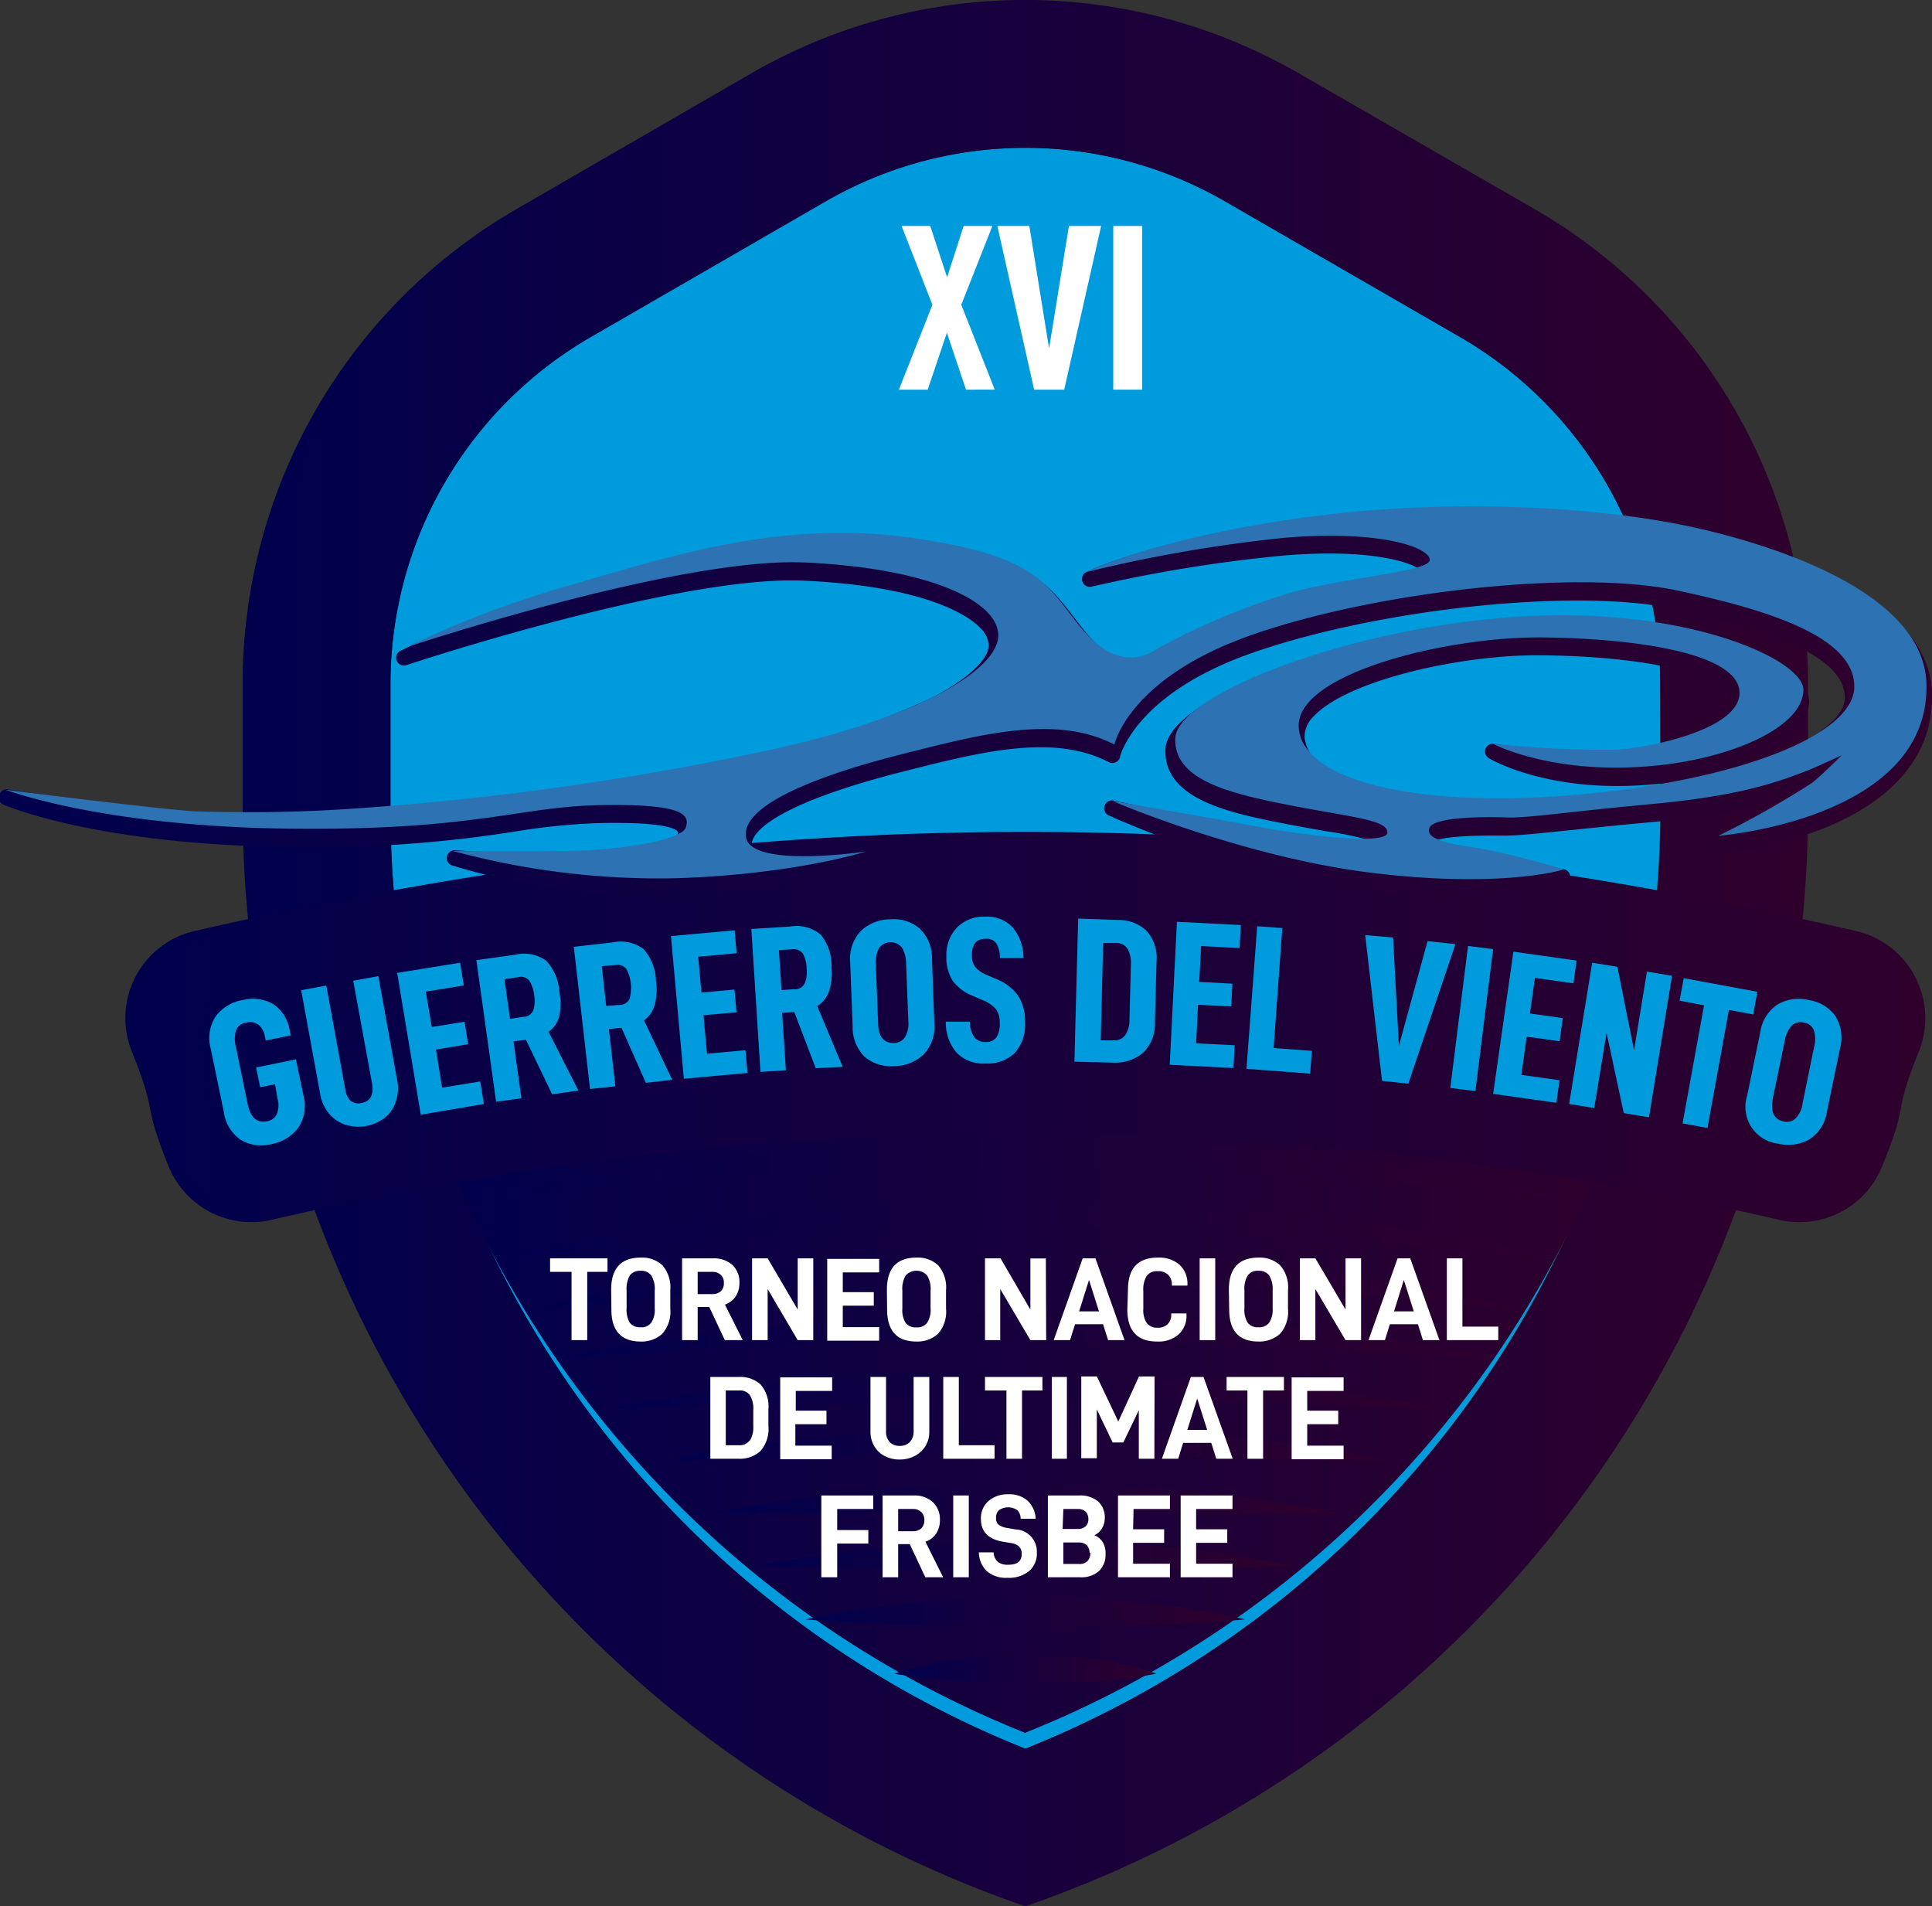 <svg xmlns="http://www.w3.org/2000/svg" xmlns:xlink="http://www.w3.org/1999/xlink" viewBox="0 0 180 177.58"><rect x="0" y="0" width="180" height="177.58" fill="#333333" stroke="none"/><defs><style>.cls-1{isolation:isolate;}.cls-2{fill:#009bdd;}.cls-3{fill:url(#Degradado_sin_nombre_103);}.cls-4{fill:url(#Degradado_sin_nombre_103-2);}.cls-5{mix-blend-mode:color-dodge;}.cls-6{fill:url(#Degradado_sin_nombre_103-3);}.cls-7{fill:url(#Degradado_sin_nombre_103-4);}.cls-8{fill:url(#Degradado_sin_nombre_103-5);}.cls-9{fill:url(#Degradado_sin_nombre_103-6);}.cls-10{fill:url(#Degradado_sin_nombre_103-7);}.cls-11{fill:url(#Degradado_sin_nombre_103-8);}.cls-12{fill:url(#Degradado_sin_nombre_103-9);}.cls-13{fill:url(#Degradado_sin_nombre_103-10);}.cls-14{fill:url(#Degradado_sin_nombre_103-11);}.cls-15{fill:url(#Degradado_sin_nombre_103-12);}.cls-16{fill:url(#Degradado_sin_nombre_103-13);}.cls-17{fill:url(#Degradado_sin_nombre_103-14);}.cls-18{fill:#fff;}.cls-19{fill:url(#Degradado_sin_nombre_103-15);}.cls-20{fill:url(#Degradado_sin_nombre_103-16);}.cls-21{fill:#2d73b4;fill-rule:evenodd;}</style><linearGradient id="Degradado_sin_nombre_103" x1="22.61" y1="88.79" x2="168.45" y2="88.79" gradientUnits="userSpaceOnUse"><stop offset="0" stop-color="#00004d"/><stop offset="1" stop-color="#2f002c"/></linearGradient><linearGradient id="Degradado_sin_nombre_103-2" x1="40.24" y1="127.05" x2="150.82" y2="127.05" xlink:href="#Degradado_sin_nombre_103"/><linearGradient id="Degradado_sin_nombre_103-3" x1="46.29" y1="114.5" x2="144.77" y2="114.5" xlink:href="#Degradado_sin_nombre_103"/><linearGradient id="Degradado_sin_nombre_103-4" x1="44.5" y1="108.92" x2="146.55" y2="108.92" xlink:href="#Degradado_sin_nombre_103"/><linearGradient id="Degradado_sin_nombre_103-5" x1="42.34" y1="103.43" x2="148.71" y2="103.43" xlink:href="#Degradado_sin_nombre_103"/><linearGradient id="Degradado_sin_nombre_103-6" x1="40.18" y1="98.1" x2="150.87" y2="98.1" xlink:href="#Degradado_sin_nombre_103"/><linearGradient id="Degradado_sin_nombre_103-7" x1="49.5" y1="119.44" x2="141.56" y2="119.44" xlink:href="#Degradado_sin_nombre_103"/><linearGradient id="Degradado_sin_nombre_103-8" x1="51.87" y1="124.41" x2="139.18" y2="124.41" xlink:href="#Degradado_sin_nombre_103"/><linearGradient id="Degradado_sin_nombre_103-9" x1="56.82" y1="129.43" x2="134.23" y2="129.43" xlink:href="#Degradado_sin_nombre_103"/><linearGradient id="Degradado_sin_nombre_103-10" x1="61.62" y1="134.48" x2="129.43" y2="134.48" xlink:href="#Degradado_sin_nombre_103"/><linearGradient id="Degradado_sin_nombre_103-11" x1="66.26" y1="139.6" x2="124.8" y2="139.6" xlink:href="#Degradado_sin_nombre_103"/><linearGradient id="Degradado_sin_nombre_103-12" x1="70.74" y1="144.86" x2="120.32" y2="144.86" xlink:href="#Degradado_sin_nombre_103"/><linearGradient id="Degradado_sin_nombre_103-13" x1="75.06" y1="150.16" x2="115.99" y2="150.16" xlink:href="#Degradado_sin_nombre_103"/><linearGradient id="Degradado_sin_nombre_103-14" x1="83.31" y1="155.46" x2="107.74" y2="155.46" xlink:href="#Degradado_sin_nombre_103"/><linearGradient id="Degradado_sin_nombre_103-15" x1="11.68" y1="95.67" x2="179.38" y2="95.67" xlink:href="#Degradado_sin_nombre_103"/><linearGradient id="Degradado_sin_nombre_103-16" x1="0" y1="65.45" x2="180" y2="65.45" xlink:href="#Degradado_sin_nombre_103"/></defs><g class="cls-1"><g id="Capa_2" data-name="Capa 2"><g id="Capa_1-2" data-name="Capa 1"><path class="cls-2" d="M154.68,63.66V75.19a95.14,95.14,0,0,1-5.38,31.62,94,94,0,0,1-53.77,56.07A94,94,0,0,1,41.81,107a95.05,95.05,0,0,1-5.43-31.78V63.66A37.33,37.33,0,0,1,55,31.42L76.92,18.76a37.2,37.2,0,0,1,37.22,0l21.93,12.66A37.34,37.34,0,0,1,154.68,63.66Z"/><path class="cls-3" d="M143,19.49,121,6.83a51,51,0,0,0-51,0L48.1,19.49A51,51,0,0,0,22.61,63.66V75.19A108.28,108.28,0,0,0,95.53,177.58,108.36,108.36,0,0,0,168.45,75.19V63.66A51,51,0,0,0,143,19.49Zm11.73,55.7a95.14,95.14,0,0,1-5.38,31.62,94,94,0,0,1-53.77,56.07A94,94,0,0,1,41.81,107a95.05,95.05,0,0,1-5.43-31.78V63.66A37.33,37.33,0,0,1,55,31.42L76.92,18.76a37.2,37.2,0,0,1,37.22,0l21.93,12.66a37.34,37.34,0,0,1,18.61,32.24Z"/><path class="cls-2" d="M149.27,106.81A94,94,0,0,1,95.5,162.88,94.09,94.09,0,0,1,41.78,107l53.37,10.29Z"/><path class="cls-4" d="M150.82,103.75A96.74,96.74,0,0,1,95.5,161.42,96.75,96.75,0,0,1,40.24,103.9l54.9-11.23Z"/><g class="cls-5"><path class="cls-6" d="M46.29,117.29a194.75,194.75,0,0,1,24.46-4.21,228,228,0,0,1,24.78-1.38,220.73,220.73,0,0,1,24.78,1.35,187.83,187.83,0,0,1,24.46,4.24c-8.24-.85-16.44-1.62-24.64-2.13s-16.4-.76-24.6-.78-16.4.24-24.6.75S54.52,116.41,46.29,117.29Z"/><path class="cls-7" d="M44.5,111.82a200.18,200.18,0,0,1,25.35-4.37A234.42,234.42,0,0,1,95.53,106a229.66,229.66,0,0,1,25.68,1.4,194.6,194.6,0,0,1,25.34,4.4c-8.54-.89-17-1.69-25.53-2.22s-17-.79-25.49-.81-17,.26-25.49.78S53,110.9,44.5,111.82Z"/><path class="cls-8" d="M42.34,106.45a209.6,209.6,0,0,1,26.42-4.55,244.38,244.38,0,0,1,26.77-1.49,241.57,241.57,0,0,1,26.76,1.45,203.85,203.85,0,0,1,26.42,4.59c-8.9-.93-17.76-1.75-26.61-2.31s-17.72-.82-26.57-.84-17.71.26-26.57.81S51.24,105.5,42.34,106.45Z"/><path class="cls-9" d="M40.18,101.24a217.11,217.11,0,0,1,27.5-4.74A256.51,256.51,0,0,1,95.53,95a249.25,249.25,0,0,1,27.85,1.52,209.84,209.84,0,0,1,27.49,4.77c-9.26-1-18.48-1.83-27.7-2.4S104.74,98,95.53,98s-18.43.27-27.65.84S49.44,100.25,40.18,101.24Z"/><path class="cls-10" d="M49.5,121.87a192,192,0,0,1,22.87-3.67A226.78,226.78,0,0,1,95.53,117a221,221,0,0,1,23.15,1.16,184.17,184.17,0,0,1,22.88,3.7c-7.72-.62-15.39-1.2-23-1.59s-15.32-.58-23-.6-15.32.18-23,.57S57.21,121.23,49.5,121.87Z"/><path class="cls-11" d="M51.87,126.52a193.12,193.12,0,0,1,21.71-3.18c7.29-.68,14.62-1,22-1s14.66.32,22,1a186.38,186.38,0,0,1,21.7,3.21c-7.33-.39-14.6-.82-21.87-1.1S102.79,125,95.53,125s-14.52.13-21.79.41S59.2,126.1,51.87,126.52Z"/><path class="cls-12" d="M56.82,131.25a170.88,170.88,0,0,1,19.25-2.75q9.71-.89,19.46-.89c6.49,0,13,.28,19.46.86a166,166,0,0,1,19.24,2.78c-6.5-.2-12.95-.48-19.4-.67s-12.87-.28-19.3-.3-12.87.09-19.31.27S63.32,131,56.82,131.25Z"/><path class="cls-13" d="M61.62,136.05a149.18,149.18,0,0,1,16.87-2.38c5.66-.5,11.35-.75,17-.76s11.38.24,17,.73a144.67,144.67,0,0,1,16.86,2.41c-5.7,0-11.35-.19-17-.29s-11.28-.15-16.91-.17-11.27,0-16.91.14S67.32,136,61.62,136.05Z"/><path class="cls-14" d="M66.26,140.92a125,125,0,0,1,14.56-2c4.89-.45,9.8-.64,14.71-.65s9.82.17,14.71.62a119.52,119.52,0,0,1,14.56,2.08c-4.93.11-9.81.07-14.68,0s-9.73,0-14.59-.06-9.72,0-14.59,0S71.18,141,66.26,140.92Z"/><path class="cls-15" d="M70.74,145.86a98.7,98.7,0,0,1,12.33-1.78c4.14-.39,8.3-.55,12.46-.56s8.31.15,12.45.52a97.12,97.12,0,0,1,12.34,1.82c-4.18.23-8.31.27-12.44.31s-8.24,0-12.35,0-8.23,0-12.36-.06S74.91,146.06,70.74,145.86Z"/><path class="cls-16" d="M75.06,150.85a81.68,81.68,0,0,1,10.19-1.56c3.41-.31,6.85-.46,10.28-.47s6.86.13,10.28.45A73.25,73.25,0,0,1,116,150.85c-3.45.34-6.86.45-10.27.55s-6.8.1-10.19.09-6.79,0-10.2-.12S78.51,151.17,75.06,150.85Z"/><path class="cls-17" d="M83.31,155.91a32.73,32.73,0,0,1,6.08-1.38,48.58,48.58,0,0,1,6.14-.41,43.41,43.41,0,0,1,6.13.39,29.72,29.72,0,0,1,6.08,1.4,44.71,44.71,0,0,1-6.13.73q-3,.18-6.08.16c-2,0-4-.07-6.09-.19A51.84,51.84,0,0,1,83.31,155.91Z"/></g><path class="cls-18" d="M54.71,118.48v6.36H53.25v-6.36h-2v-1.26h5.35v1.26Z"/><path class="cls-18" d="M56.94,120.15c0-2,.92-3,2.77-3a2.79,2.79,0,0,1,2,.71,3.15,3.15,0,0,1,.74,2.33v1.74a3.07,3.07,0,0,1-.76,2.33,2.85,2.85,0,0,1-2,.71c-1.82,0-2.73-1-2.73-3ZM61,121.87v-1.64a2.37,2.37,0,0,0-.32-1.41,1.14,1.14,0,0,0-1-.44,1.16,1.16,0,0,0-1,.43,2.52,2.52,0,0,0-.3,1.42v1.64a2.38,2.38,0,0,0,.3,1.36,1.21,1.21,0,0,0,1,.41,1.13,1.13,0,0,0,1-.43A2.19,2.19,0,0,0,61,121.87Z"/><path class="cls-18" d="M65,121.75v3.09H63.55v-7.62h2.9a2.58,2.58,0,0,1,1.78.61,2.18,2.18,0,0,1,.66,1.67,2.26,2.26,0,0,1-.35,1.27,2,2,0,0,1-1,.76l1.66,3.31H67.53l-1.45-3.09Zm1.37-1.2a1.1,1.1,0,0,0,.79-.27,1,1,0,0,0,.28-.78.94.94,0,0,0-.29-.74,1.05,1.05,0,0,0-.78-.28H65v2.07Z"/><path class="cls-18" d="M75.77,124.84H74.32l-2.8-4.76v4.76H70.07v-7.62h1.45l2.8,4.77v-4.77h1.45Z"/><path class="cls-18" d="M78.52,120.37h2.89v1.26H78.52v2h3.39v1.26H77.07v-7.62h4.84v1.26H78.52Z"/><path class="cls-18" d="M82.63,120.15c0-2,.92-3,2.77-3a2.79,2.79,0,0,1,2,.71,3.15,3.15,0,0,1,.74,2.33v1.74a3.07,3.07,0,0,1-.76,2.33,2.85,2.85,0,0,1-2,.71c-1.82,0-2.73-1-2.73-3Zm4.07,1.72v-1.64a2.37,2.37,0,0,0-.32-1.41,1.34,1.34,0,0,0-2,0,2.43,2.43,0,0,0-.31,1.42v1.64a2.29,2.29,0,0,0,.31,1.36,1.17,1.17,0,0,0,1,.41,1.13,1.13,0,0,0,1-.43A2.19,2.19,0,0,0,86.7,121.87Z"/><path class="cls-18" d="M97.47,124.84H96l-2.81-4.76v4.76H91.77v-7.62h1.45L96,122v-4.77h1.44Z"/><path class="cls-18" d="M100.16,123.36l-.47,1.48H98.17l2.7-7.62h1.19l2.71,7.62h-1.53l-.47-1.48Zm1.3-4.13-.92,2.93h1.85Z"/><path class="cls-18" d="M105.09,120.15c0-2,.93-3,2.8-3a2.9,2.9,0,0,1,2,.66,2.41,2.41,0,0,1,.74,1.87v.08h-1.45v-.07a1.25,1.25,0,0,0-.34-.93,1.3,1.3,0,0,0-1-.34,1.15,1.15,0,0,0-1,.43,2.46,2.46,0,0,0-.32,1.42v1.64a2.19,2.19,0,0,0,.33,1.35,1.19,1.19,0,0,0,1,.42,1.25,1.25,0,0,0,.94-.33,1.22,1.22,0,0,0,.33-.91v-.09h1.42v.08a2.37,2.37,0,0,1-.73,1.88,2.85,2.85,0,0,1-2,.66c-1.85,0-2.78-1-2.78-3Z"/><path class="cls-18" d="M113.22,117.22v7.62h-1.45v-7.62Z"/><path class="cls-18" d="M114.49,120.15c0-2,.93-3,2.77-3a2.79,2.79,0,0,1,2,.71,3.1,3.1,0,0,1,.74,2.33v1.74a3.1,3.1,0,0,1-.75,2.33,2.89,2.89,0,0,1-2,.71c-1.82,0-2.73-1-2.73-3Zm4.08,1.72v-1.64a2.44,2.44,0,0,0-.32-1.41,1.15,1.15,0,0,0-1-.44,1.13,1.13,0,0,0-1,.43,2.43,2.43,0,0,0-.31,1.42v1.64a2.29,2.29,0,0,0,.31,1.36,1.17,1.17,0,0,0,1,.41,1.15,1.15,0,0,0,1-.43A2.26,2.26,0,0,0,118.57,121.87Z"/><path class="cls-18" d="M126.81,124.84h-1.45l-2.81-4.76v4.76h-1.44v-7.62h1.44l2.81,4.77v-4.77h1.45Z"/><path class="cls-18" d="M129.49,123.36l-.46,1.48H127.5l2.71-7.62h1.18l2.72,7.62h-1.54l-.46-1.48Zm1.3-4.13-.91,2.93h1.84Z"/><path class="cls-18" d="M136.25,117.22v6.36h3.34v1.26H134.8v-7.62Z"/><path class="cls-18" d="M68.86,128.27a2.78,2.78,0,0,1,2,.7,3.12,3.12,0,0,1,.73,2.32v1.56a3.1,3.1,0,0,1-.75,2.33,2.85,2.85,0,0,1-2,.71H66.18v-7.62Zm1,5.93a2.33,2.33,0,0,0,.32-1.36v-1.47a2.37,2.37,0,0,0-.32-1.41,1.13,1.13,0,0,0-1-.43H67.62v5.1h1.23A1.15,1.15,0,0,0,69.83,134.2Z"/><path class="cls-18" d="M74.14,131.41H77v1.26h-2.9v2h3.39v1.26H72.69v-7.62h4.84v1.26H74.14Z"/><path class="cls-18" d="M81.45,134.71a2.6,2.6,0,0,1-.35-1.34v-5.1h1.45v5.06a1.4,1.4,0,0,0,.34,1,1.24,1.24,0,0,0,.94.36,1.25,1.25,0,0,0,.94-.36,1.41,1.41,0,0,0,.35-1v-5.06h1.46v5.1a2.51,2.51,0,0,1-.36,1.34,2.48,2.48,0,0,1-1,.92,3,3,0,0,1-1.41.33,3,3,0,0,1-1.4-.33A2.41,2.41,0,0,1,81.45,134.71Z"/><path class="cls-18" d="M89.33,128.27v6.36h3.33v1.26H87.88v-7.62Z"/><path class="cls-18" d="M95.22,129.53v6.36H93.77v-6.36h-2v-1.26h5.35v1.26Z"/><path class="cls-18" d="M99.4,128.27v7.62H98v-7.62Z"/><path class="cls-18" d="M107.55,135.89H106.1v-4.52l-1.44,3h-1l-1.47-3.08v4.55h-1.45v-7.62h1.45l2,4.2,1.93-4.2h1.45Z"/><path class="cls-18" d="M110.23,134.41l-.46,1.48h-1.52l2.7-7.62h1.18l2.72,7.62h-1.53l-.47-1.48Zm1.31-4.13-.92,2.92h1.85Z"/><path class="cls-18" d="M117.68,129.53v6.36h-1.46v-6.36h-1.94v-1.26h5.34v1.26Z"/><path class="cls-18" d="M121.79,131.41h2.89v1.26h-2.89v2h3.39v1.26h-4.84v-7.62h4.84v1.26h-3.39Z"/><path class="cls-18" d="M78,142.53h2.9v1.26H78v3.14H76.52v-7.62h4.84v1.26H78Z"/><path class="cls-18" d="M83.68,143.84v3.09H82.23v-7.62h2.89a2.54,2.54,0,0,1,1.78.61,2.18,2.18,0,0,1,.67,1.67,2.26,2.26,0,0,1-.35,1.27,2,2,0,0,1-1,.76l1.65,3.31H86.21l-1.45-3.09Zm1.37-1.2a1.1,1.1,0,0,0,.79-.27,1.06,1.06,0,0,0,.28-.78,1,1,0,0,0-.29-.74,1.05,1.05,0,0,0-.78-.28H83.68v2.07Z"/><path class="cls-18" d="M90.26,139.31v7.62H88.81v-7.62Z"/><path class="cls-18" d="M91.2,144.61h1.37a1.26,1.26,0,0,0,.4.89,1.5,1.5,0,0,0,1,.26c.81,0,1.22-.33,1.22-1a.93.93,0,0,0-.24-.69,1.41,1.41,0,0,0-.77-.33l-.72-.12c-1.38-.23-2.07-.94-2.07-2.12a2.12,2.12,0,0,1,.71-1.68,2.7,2.7,0,0,1,1.86-.62,2.54,2.54,0,0,1,1.78.6,2.43,2.43,0,0,1,.75,1.68h-1.4a1.08,1.08,0,0,0-.32-.81,1.53,1.53,0,0,0-1.69,0,.91.91,0,0,0-.28.71A.82.82,0,0,0,93,142a1.71,1.71,0,0,0,.8.33l.8.14a2.06,2.06,0,0,1,2,2.15,2.14,2.14,0,0,1-.74,1.75,3,3,0,0,1-2,.61,2.76,2.76,0,0,1-1.91-.61A2.48,2.48,0,0,1,91.2,144.61Z"/><path class="cls-18" d="M103,144.75a2.09,2.09,0,0,1-.62,1.61,2.45,2.45,0,0,1-1.72.57H97.63v-7.62h2.93a2.56,2.56,0,0,1,1.74.55,2,2,0,0,1,.63,1.57,1.82,1.82,0,0,1-.26.94,1.61,1.61,0,0,1-.7.64,1.76,1.76,0,0,1,.79.68A2,2,0,0,1,103,144.75Zm-4-2.32h1.38a1.07,1.07,0,0,0,.76-.24.87.87,0,0,0,.26-.67,1,1,0,0,0-.26-.71,1.07,1.07,0,0,0-.76-.24H99.07Zm2.51,2.22a1,1,0,0,0-.26-.71,1.06,1.06,0,0,0-.78-.25H99.07v2h1.47a1,1,0,0,0,.78-.27A1.05,1.05,0,0,0,101.58,144.65Z"/><path class="cls-18" d="M105.57,142.46h2.89v1.26h-2.89v1.95H109v1.26h-4.84v-7.62H109v1.26h-3.39Z"/><path class="cls-18" d="M111.44,142.46h2.9v1.26h-2.9v1.95h3.39v1.26H110v-7.62h4.83v1.26h-3.39Z"/><path class="cls-19" d="M175.36,108.63a8.3,8.3,0,0,1-9.61,5,310.1,310.1,0,0,0-140.44,0,8.32,8.32,0,0,1-9.61-5c-2.6-6.47-.83-4.23-3.42-10.69a8.32,8.32,0,0,1,5.88-11.22c53.79-12.3,101-12.3,154.74,0a8.34,8.34,0,0,1,5.88,11.22C176.19,104.4,178,102.16,175.36,108.63Z"/><path class="cls-2" d="M20.85,103.57l-1.22-5.89a3.72,3.72,0,0,1,.46-3,4,4,0,0,1,2.55-1.53,3.81,3.81,0,0,1,2.82.39A3.61,3.61,0,0,1,27,96.06l.09.39-2.33.48-.09-.39a1.69,1.69,0,0,0-.61-1.09,1.29,1.29,0,0,0-1.07-.2,1.19,1.19,0,0,0-1,.73,2.92,2.92,0,0,0,0,1.6l1.08,5.25q.39,1.9,1.8,1.62a1.19,1.19,0,0,0,.92-.68,2.2,2.2,0,0,0,.07-1.4L25.62,101l-1.38.28-.38-1.84,3.71-.76.7,3.37a3.66,3.66,0,0,1-.48,3,4,4,0,0,1-2.52,1.53,3.74,3.74,0,0,1-2.86-.41A3.76,3.76,0,0,1,20.85,103.57Z"/><path class="cls-2" d="M30.64,103.72a3.82,3.82,0,0,1-.81-1.8l-1.77-9.68,2.34-.43,1.76,9.62a1.86,1.86,0,0,0,.51,1.12,1.18,1.18,0,0,0,1,.2c.83-.15,1.14-.74,1-1.77l-1.76-9.62,2.34-.43L37,100.61a3.81,3.81,0,0,1-.12,2,3.14,3.14,0,0,1-1,1.49,4.06,4.06,0,0,1-3.68.68A3.38,3.38,0,0,1,30.64,103.72Z"/><path class="cls-2" d="M40.23,95.67l3.05-.49.34,2.09-3,.5.57,3.55,3.55-.58.34,2.1-5.88,1L37,90.63l5.87-.95.34,2.12-3.54.57Z"/><path class="cls-2" d="M47.84,97l.74,5.31-2.36.32L44.38,89.44l3.6-.5a3.55,3.55,0,0,1,2.9.55,4.58,4.58,0,0,1,1.23,2.89,5.78,5.78,0,0,1,0,2.26,2.57,2.57,0,0,1-1,1.48l2.78,5.47-2.45.35L49,96.86Zm.93-2.28a1,1,0,0,0,.91-.6,2.89,2.89,0,0,0,.08-1.43,3,3,0,0,0-.45-1.34,1,1,0,0,0-1.05-.32L47,91.22l.52,3.69Z"/><path class="cls-2" d="M56.73,95.86l.6,5.33-2.36.26L53.46,88.2l3.61-.41a3.57,3.57,0,0,1,2.89.62,4.61,4.61,0,0,1,1.15,2.93A5.8,5.8,0,0,1,61,93.59a2.58,2.58,0,0,1-1,1.46l2.63,5.54-2.46.28-2.27-5.13Zm1-2.25a1,1,0,0,0,.93-.58,3.8,3.8,0,0,0-.31-2.78,1.05,1.05,0,0,0-1-.35L56.06,90l.42,3.71Z"/><path class="cls-2" d="M65.35,92.46l3.08-.28.19,2.12-3.08.27.33,3.59,3.58-.33.19,2.12-5.93.54L62.51,87.2l5.93-.54.19,2.14-3.58.32Z"/><path class="cls-2" d="M72.87,94.35l.35,5.35-2.37.15L70,86.54l3.62-.23a3.51,3.51,0,0,1,2.85.76,4.54,4.54,0,0,1,1,3,5.7,5.7,0,0,1-.22,2.24,2.61,2.61,0,0,1-1.11,1.41l2.37,5.66L76,99.51l-2-5.23Zm1.1-2.2a1,1,0,0,0,1-.54,2.86,2.86,0,0,0,.18-1.41,2.91,2.91,0,0,0-.35-1.37,1.05,1.05,0,0,0-1-.4l-1.23.08.24,3.72Z"/><path class="cls-2" d="M79.44,95.63l-.23-6a3.72,3.72,0,0,1,1-2.91,3.93,3.93,0,0,1,2.76-1.08,3.71,3.71,0,0,1,2.73.87,3.81,3.81,0,0,1,1.13,2.83l.22,6a3.67,3.67,0,0,1-1,2.88,3.94,3.94,0,0,1-2.74,1.09,3.8,3.8,0,0,1-2.76-.87A3.84,3.84,0,0,1,79.44,95.63Zm5.19-.47-.21-5.35a2.88,2.88,0,0,0-.4-1.55,1.35,1.35,0,0,0-2.14.08,3,3,0,0,0-.28,1.57l.21,5.35c0,1.31.55,1.94,1.5,1.9a1.18,1.18,0,0,0,1-.55A2.47,2.47,0,0,0,84.63,95.16Z"/><path class="cls-2" d="M88.12,95.17l2.24,0a2.63,2.63,0,0,0,.41,1.45,1.3,1.3,0,0,0,1.06.45,1.18,1.18,0,0,0,1-.44,2.26,2.26,0,0,0,.31-1.36A2,2,0,0,0,92.78,94a3.19,3.19,0,0,0-1.22-.83l-.91-.39a4.35,4.35,0,0,1-1.89-1.41,4.11,4.11,0,0,1-.59-2.28,3.69,3.69,0,0,1,1-2.7,3.51,3.51,0,0,1,2.62-1,3.26,3.26,0,0,1,2.56,1,4.42,4.42,0,0,1,1,2.86l-2.19,0a2.66,2.66,0,0,0-.33-1.36,1.1,1.1,0,0,0-1-.44c-.87,0-1.29.52-1.28,1.54a1.75,1.75,0,0,0,.33,1.11,2.75,2.75,0,0,0,1.08.73l.88.38a4.58,4.58,0,0,1,2,1.52,4.33,4.33,0,0,1,.66,2.47,4,4,0,0,1-.94,2.87,3.64,3.64,0,0,1-2.73,1,3.45,3.45,0,0,1-2.7-1A4.28,4.28,0,0,1,88.12,95.17Z"/><path class="cls-2" d="M104.14,85.7a3.76,3.76,0,0,1,2.67,1,3.8,3.8,0,0,1,.94,2.89l-.15,5.68a3.68,3.68,0,0,1-1.13,2.82,4,4,0,0,1-2.79.9l-3.58-.09.35-13.33Zm.7,10.71a2.51,2.51,0,0,0,.39-1.44l.13-5a2.85,2.85,0,0,0-.3-1.56,1.18,1.18,0,0,0-1-.56l-1.28,0-.23,9.06,1.27,0A1.19,1.19,0,0,0,104.84,96.41Z"/><path class="cls-2" d="M111.73,91.47l3.09.16-.11,2.12-3.09-.15-.18,3.59,3.59.18-.11,2.12-5.94-.3.67-13.32,5.95.3-.11,2.15-3.59-.19Z"/><path class="cls-2" d="M119.47,86.45l-.81,11.18,3.56.26-.15,2.12-5.94-.44,1-13.29Z"/><path class="cls-2" d="M129.79,87.33l.54,10.09L133,87.67l2.6.28-4.39,13-2.45-.26-1.57-13.58Z"/><path class="cls-2" d="M139.11,88.41l-1.65,13.23-2.34-.29,1.65-13.23Z"/><path class="cls-2" d="M142.54,94.41l3.06.43L145.3,97l-3.06-.43-.5,3.56,3.56.5-.3,2.1-5.89-.83L141,88.65l5.89.83-.3,2.12L143,91.1Z"/><path class="cls-2" d="M153.63,104.08l-2.35-.39-1.6-7.47-1.15,7-2.34-.38,2.15-13.16,2.35.38,1.55,7.78,1.2-7.33,2.34.39Z"/><path class="cls-2" d="M161.08,94.08l-2,11-2.32-.43,2-11-2.28-.43.39-2.1,6.86,1.27-.39,2.11Z"/><path class="cls-2" d="M162.79,102,164,96.15a3.71,3.71,0,0,1,1.63-2.59,3.91,3.91,0,0,1,2.94-.39,3.66,3.66,0,0,1,2.44,1.5,3.81,3.81,0,0,1,.42,3l-1.22,5.89a3.66,3.66,0,0,1-1.62,2.57,4,4,0,0,1-2.92.41,3.45,3.45,0,0,1-2.88-4.51Zm5.15.79L169,97.58A2.77,2.77,0,0,0,169,96a1.14,1.14,0,0,0-.91-.73,1.18,1.18,0,0,0-1.18.29,2.88,2.88,0,0,0-.64,1.46l-1.09,5.25c-.26,1.27.08,2,1,2.2a1.21,1.21,0,0,0,1.12-.29A2.59,2.59,0,0,0,167.94,102.83Z"/><path class="cls-20" d="M180,64.56c-.27-9.27-15.41-13.67-21.9-15.14-7.92-1.79-21.63-3-36.37-1.08-14.14,1.85-20.27,4.82-20.52,4.95a.72.72,0,0,0-.36.9.73.73,0,0,0,.85.46,137.93,137.93,0,0,1,18-2.91c7.69-.63,11.47.56,12.41,1.21a40.2,40.2,0,0,1-5,1,59.42,59.42,0,0,0-8.38,1.81,61.43,61.43,0,0,0-11.45,5.13c-1.09.79-3.35,1.45-6.14-2-.41-.49-.77-1-1.12-1.43-2.53-3.29-4.36-5.66-15.15-7.19-11.43-1.62-21.44,1.32-30.27,3.9l-1.71.5A95.34,95.34,0,0,0,37.3,60.63a.72.72,0,0,0-.34.92.73.73,0,0,0,.9.41c.25-.09,25.39-8.4,37-7.87,12.06.55,15.71,3.57,16.54,4.48a2.28,2.28,0,0,1,.71,1.64C92,61.56,90,63.36,86.81,65a68.2,68.2,0,0,1-16.62,5.34,273.78,273.78,0,0,1-37,5.16,140.56,140.56,0,0,1-15.32.28C13.68,75.5,1,73.58.83,73.56A.73.73,0,0,0,.44,75c.35.15,8.81,3.68,26.23,3.89A118.9,118.9,0,0,0,48,77.46a60.05,60.05,0,0,1,7.9-.79c5.91-.11,7,.51,7.23.78,0,0,.05.07,0,.31-.51.65-4.85,1.66-10.33,1.73-5,.06-10.35-.27-10.41-.28a.72.72,0,0,0-.75.59.71.71,0,0,0,.48.82A67.32,67.32,0,0,0,62.88,83.5c11.05-.35,17.88-2.67,18.17-2.77a.73.73,0,0,0-.36-1.4c-3.21.54-8.87,1-10.38-.11a.58.58,0,0,1-.27-.37c-.24-1.59,3.31-4.24,14-6.95l.39-.1C91.53,70,98.21,68.34,103.31,71a.69.69,0,0,0,.64,0,.68.68,0,0,0,.4-.5c0-.06,1.4-5.85,12.26-9.66,11.8-4.14,30.15-6.08,39.27-4.14,10.93,2.33,16,5,16,8.29S163.08,72.8,147,74.26c-11.37,1-20.62-.19-24.12-3.21a3.41,3.41,0,0,1-1.34-2.37,2.69,2.69,0,0,1,.9-2c3.12-3.28,13.42-5.64,20.76-5.64h.4c10.31.12,17.37,1.88,17.56,4.37a1.64,1.64,0,0,1-.47,1.21c-1.81,2.08-7.64,3.3-10.21,3.46a77.36,77.36,0,0,1-11.29-.79.74.74,0,0,0-.79.48.72.72,0,0,0,.32.86c.23.15,5.92,3.44,15.83,2.38,6.91-.74,13.94-3.62,14-7.69a3,3,0,0,0-1.12-2.14c-3.46-3.28-13.94-6.29-26.58-5.41-15.48,1.09-32.07,7.24-32.27,12s6.2,6,11.34,7c1.37.27,2.6.48,3.69.67a31,31,0,0,1,4.35.94c-1.61.2-6-.16-11-1.08-4.69-.88-13.07-2.7-13.15-2.71A.72.72,0,0,0,103.4,76c.12.06,12.21,5.58,24.3,7a69.08,69.08,0,0,0,8.22.52c6.56,0,9.77-1.14,10-1.2A.73.73,0,0,0,145.8,81c-.22,0-5.35-1.35-8.22-1.75s-3.59-.72-3.86-.92c.4-.21,1.75-.54,6.39-.49h.11c1.11,0,2.94-.18,6-.5,2-.2,4.42-.46,7.48-.74,6.7-.62,10.37-1.52,13.86-2.82-2.48,1.64-7.89,4.36-8,4.39a.73.73,0,0,0-.38.84.71.71,0,0,0,.76.53,37.68,37.68,0,0,0,10-2.39C176.7,74.41,180.16,70.07,180,64.56Z"/><path class="cls-21" d="M103.6,74.6s12.26,5.28,24.37,6.73S145.69,81,145.69,81a68.45,68.45,0,0,0-8-2c-2.85-.39-5-.89-4.49-1.92s5.45-1,7.23-.93,5.69-.53,13.37-1.24,11.32-1.82,14.85-3.23c.75-.3,2.94-1.33,2.94-1.33s-1.86,1.87-2.75,2.57a89.28,89.28,0,0,1-8.74,4.94s19.76-1.52,19.38-14.2c-.25-8.14-13.13-12.6-21.34-14.46s-22-2.92-36.12-1.06-20.88,5.17-20.88,5.17a134.4,134.4,0,0,1,18.64-3.22c8.81-.72,13.43.89,13.42,2.07s-8.94,1.67-14.08,3.4a66,66,0,0,0-11.27,4.85c-1,.7-3.77,2.15-7.1-1.9S96.9,51.8,84.91,50.1s-22.24,1.64-31.67,4.38a94.29,94.29,0,0,0-15.42,5.83S63.2,51.86,75,52.4,93.14,56.11,93,59.28,85.55,67,70.52,70.12a272.56,272.56,0,0,1-37.08,5.17A144.33,144.33,0,0,1,18,75.57c-4.28-.31-17.48-2-17.48-2s8.85,3.41,26.33,3.62S48.3,75.13,56,75s8.27.9,7.9,2.07-5.89,2.13-11,2.2-10.71,0-10.71,0A73.23,73.23,0,0,0,63,81.81c11.07-.35,17.69-2.49,17.69-2.49S70,80.92,69.51,78s6.35-5.69,14.58-7.76c7.34-1.86,14.3-3.69,19.74-.88,0,0,1.27-6.16,12.73-10.19S146.73,53,156.22,55s16.59,4.6,16.54,9-10.5,8.64-25.51,10S121.3,72.79,121,67.76s13.87-8.49,22.78-8.38,18,1.51,18.28,5-8.21,5.25-11.36,5.45a95.91,95.91,0,0,1-11.63-.55s5.8,3.08,15.58,2c6.76-.73,13.3-3.52,13.37-7,.06-2.83-11-7.92-26.92-6.81s-31.43,7.35-31.6,11.28,5.06,5.17,10.76,6.28,9,1.33,9,2.52-7.49.32-12.24-.57S103.6,74.6,103.6,74.6Z"/><path class="cls-18" d="M84,21.05h2.67l1.57,4.78,1.54-4.78h2.68l-2.9,7.34,3.12,7.91H90L88.22,31,86.43,36.3H83.75l3.12-7.91Z"/><path class="cls-18" d="M95.9,21.05l1.84,11.41,1.85-11.41h3L99.15,36.3h-2.8L92.92,21.05Z"/><path class="cls-18" d="M106.42,21.05V36.3h-2.7V21.05Z"/></g></g></g></svg>